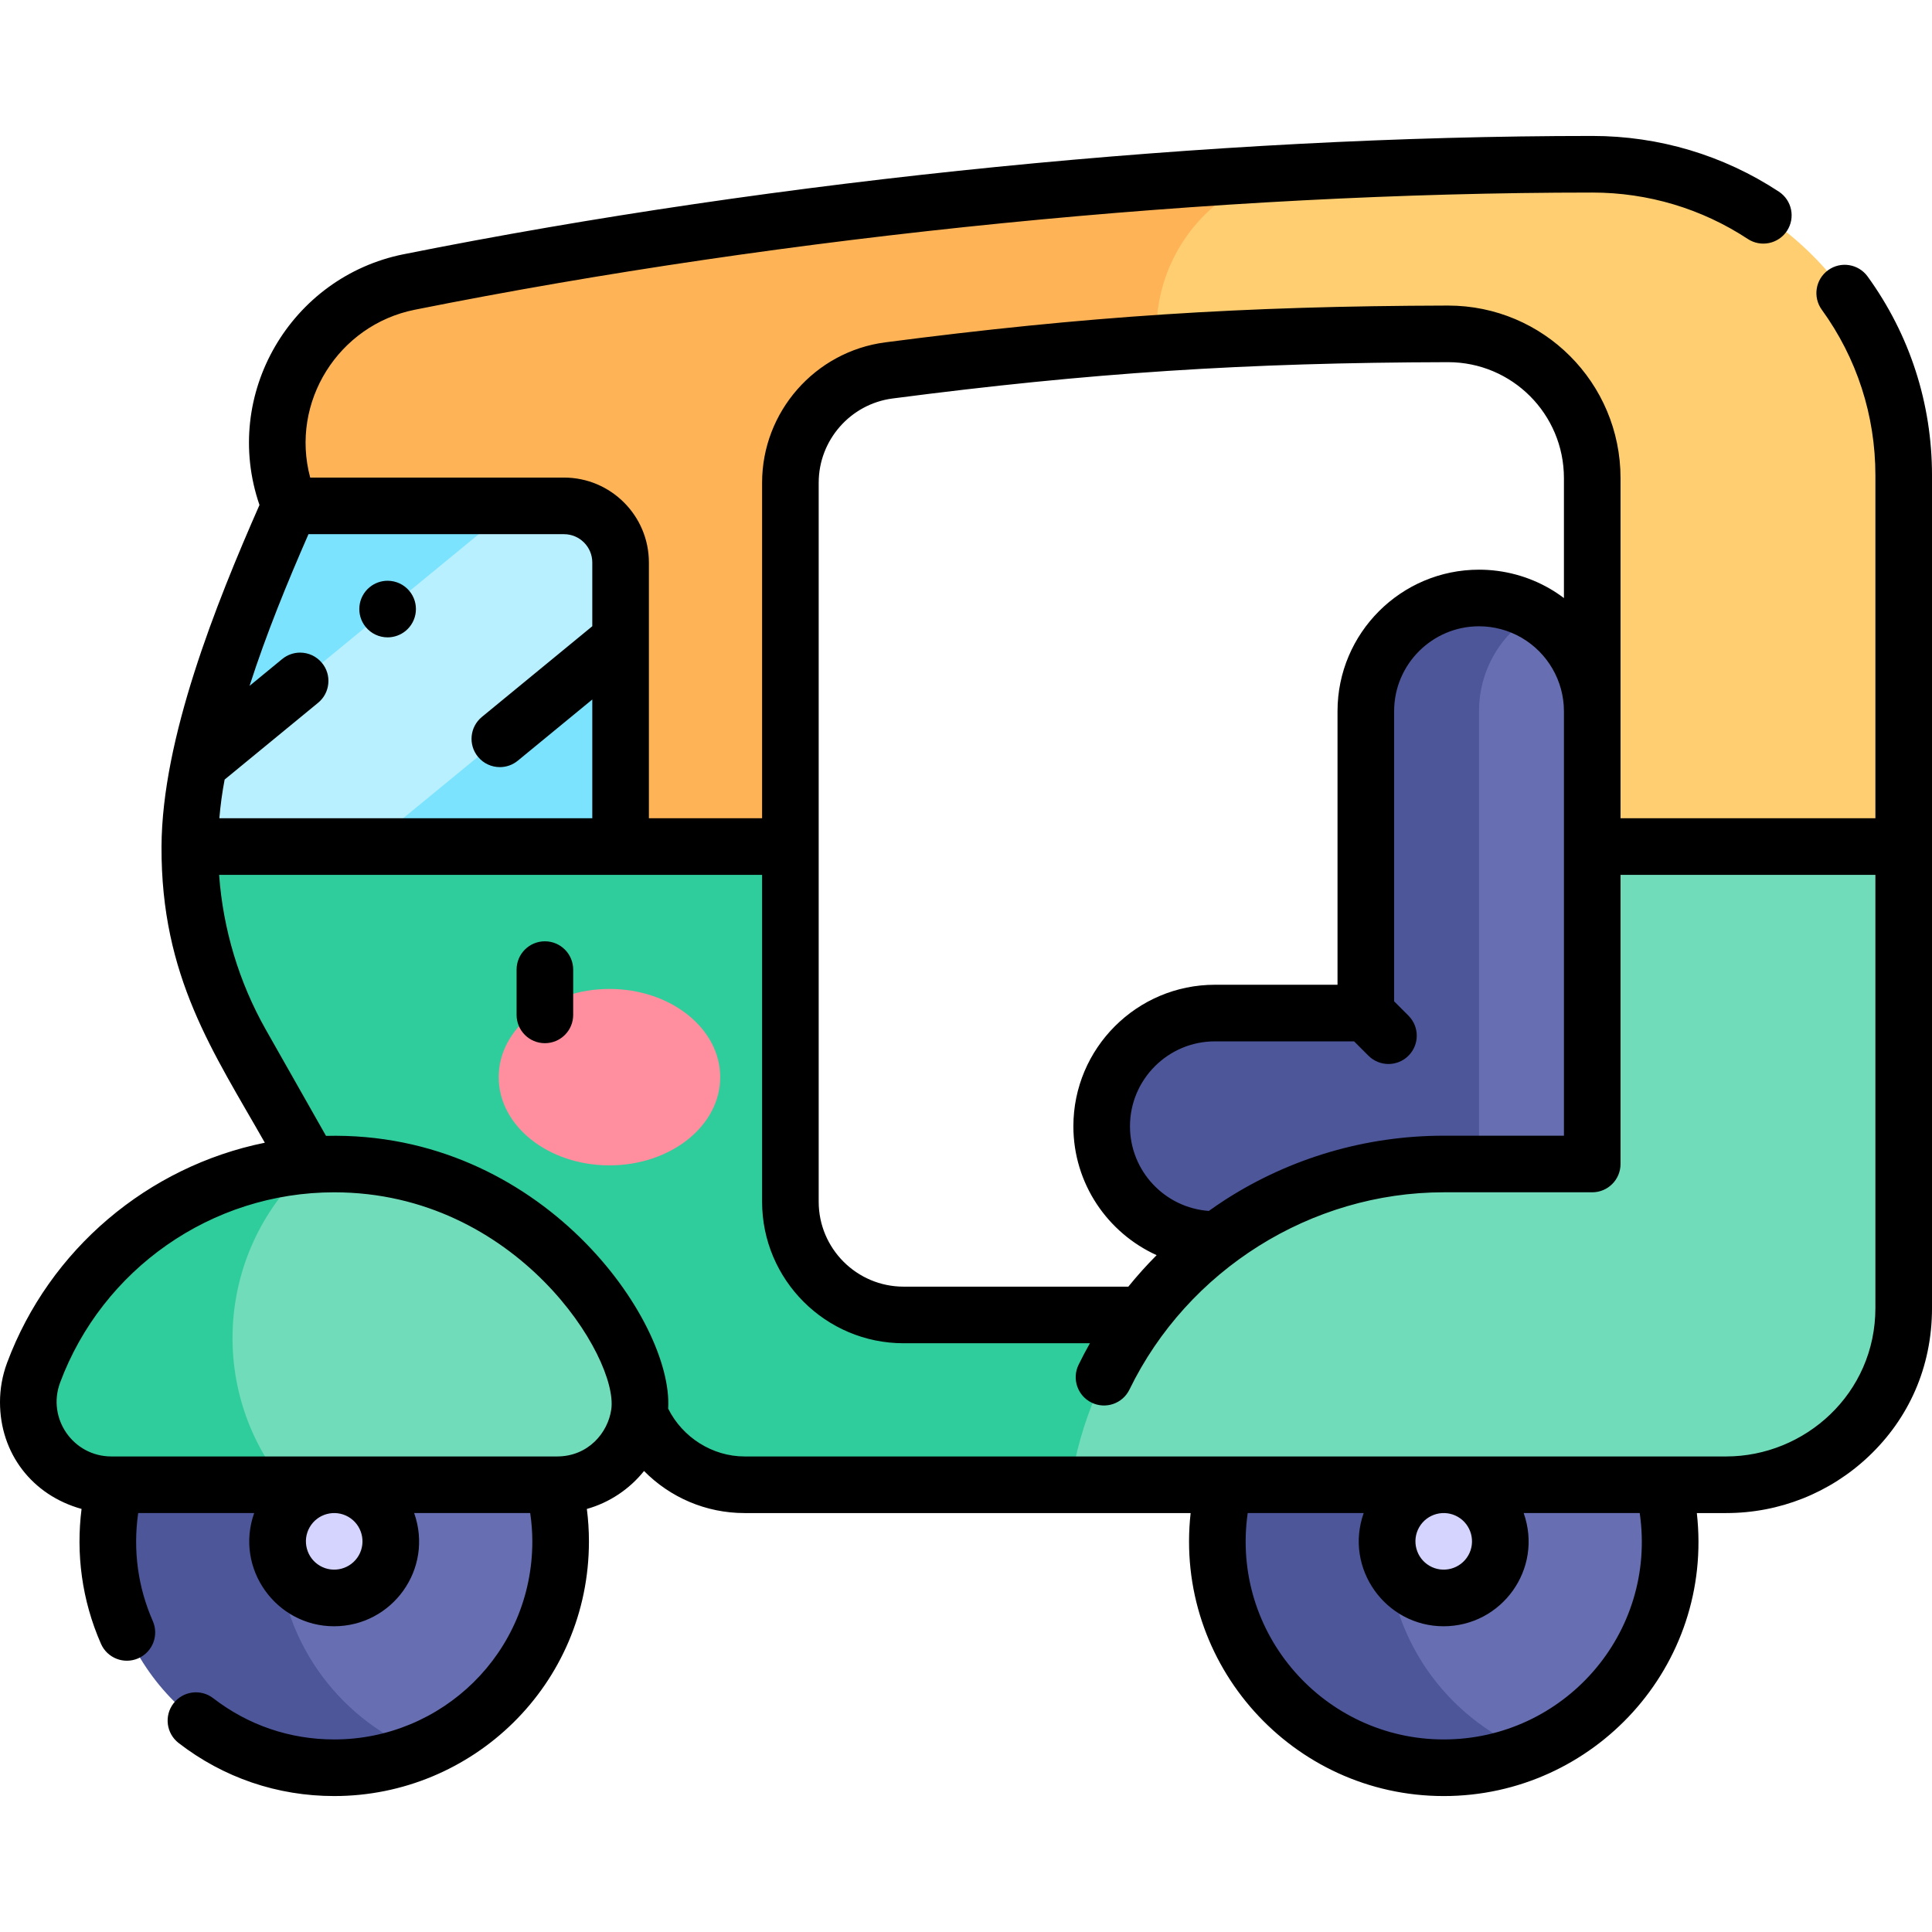 <svg id="Capa_1" enable-background="new 0 0 512 512" height="512" viewBox="0 0 512 512" width="512" xmlns="http://www.w3.org/2000/svg"><g><g><path d="m158.733 130.439v-15.045h-63.206l-18.669 18.669c-9.771 22.033-18.886 44.41-24.139 68.42h7.978v32.26l10.99 10.99h115.979v-115.294z" fill="#7ce3ff"/><path d="m187.667 115.393h-28.934l-106.014 87.089c-1.581 7.233-2.382 14.561-2.416 21.866l21.384 21.384 115.979-95.294v-35.045z" fill="#b9f0ff"/></g><g><path d="m421.958 188.471c0-11.102-6.036-20.789-15-25.977h-25v165.977h60z" fill="#676fb2"/><path d="m406.958 162.495c-4.414-2.554-9.534-4.023-15-4.023-16.568 0-30 13.432-30 30v80h-40c-16.568 0-30 13.431-30 30 0 16.568 13.432 30 30 30h70v-140c0-11.103 6.036-20.789 15-25.977z" fill="#4c5699"/></g><g><path d="m422.002 43.529c-21.512 0-50.446.632-84.556 2.572l-40.966 9.275v27l10 8.603c29.055-2.006 53.577-2.443 77.188-2.5 21.139-.051 38.29 17.093 38.29 38.232v97.637l43.104 20 39.438-20v-98.363c0-45.531-36.928-82.457-82.498-82.456z" fill="#ffce71"/><path d="m108.443 74.731c-26.89 5.378-42.138 34.021-31.584 59.331h72.605c8.284 0 15 6.716 15 15v75.286l21.002 20 23.998-20v-96.435c0-15.064 11.177-27.803 26.115-29.749 26.873-3.5 50.052-5.747 70.902-7.186v-3.278c0-19.184 12.588-36.095 30.966-41.6-63.256 3.598-144.329 11.696-229.004 28.631z" fill="#ffb357"/></g><g><path d="m423.306 364.402c-5.278-4.874-11.433-8.812-18.201-11.553h-40v111.244h40c21.985-8.903 37.5-30.444 37.5-55.622 0-17.427-7.433-33.112-19.299-44.069z" fill="#676fb2"/><path d="m367.605 408.471 14.997-14.995 22.503-40.627c-6.95-2.814-14.541-4.378-22.5-4.378-33.137 0-60 26.863-60 60s26.863 60 60 60c7.959 0 15.55-1.563 22.5-4.378-21.985-8.903-37.5-30.445-37.5-55.622z" fill="#4c5699"/><circle cx="382.602" cy="408.473" fill="#d4d4ff" r="15"/></g><g><path d="m129.273 364.402c-5.278-4.874-11.433-8.812-18.201-11.553h-40v111.244h40c21.985-8.903 37.5-30.444 37.5-55.622 0-17.427-7.433-33.112-19.299-44.069z" fill="#676fb2"/><path d="m73.572 408.471 14.997-14.995 22.503-40.627c-6.95-2.814-14.541-4.378-22.5-4.378-33.137 0-60 26.863-60 60s26.863 60 60 60c7.959 0 15.55-1.563 22.5-4.378-21.985-8.903-37.5-30.445-37.5-55.622z" fill="#4c5699"/><circle cx="88.569" cy="408.473" fill="#d4d4ff" r="15"/></g><g><path d="m239.464 348.476c-16.568 0-30-13.431-30-30v-94.128h-159.161c-.086 18.191 4.556 36.236 13.654 52.289l18.183 32.084 5.532 9.761 81.749 56.085c4.611 11.333 15.66 18.908 27.895 18.908h86.363l18.997-45h-63.212z" fill="#30cd9c"/><path d="m421.958 224.348v84.123h-39.353c-32.644 0-61.668 15.734-79.929 40.005-9.745 12.931-16.441 28.281-18.997 45h173.774c25.082 0 46.167-19.651 47.01-44.719.024-.706.036-1.416.036-2.128v-99.031-23.25z" fill="#70dcba"/></g><g><path d="m8.91 363.763c-5.368 14.385 5.259 29.713 20.613 29.713h45.95l6.668-11.856v-72.898c-33.684 2.52-61.897 24.665-73.231 55.041z" fill="#30cd9c"/><path d="m168.224 363.737c-12.096-32.359-43.345-55.261-79.652-55.261-2.164 0-4.308.087-6.431.246-24.524 21.925-27.462 59.263-6.668 84.754h72.148c11.488 0 20.323-8.563 21.801-18.908.498-3.492.159-7.199-1.198-10.831z" fill="#70dcba"/></g><ellipse cx="161.508" cy="285.458" fill="#ff8e9e" rx="29.355" ry="23.377"/><g><path d="m494.938 73.274c-2.431-3.354-7.121-4.104-10.474-1.673-3.354 2.43-4.104 7.119-1.673 10.474 9.296 12.83 14.209 28.014 14.209 43.91v90.863h-67.542v-90.137c0-25.25-20.416-45.732-45.695-45.732-.037 0-.075 0-.112 0-54.401.13-96.188 2.863-149.041 9.748-18.611 2.424-32.646 18.41-32.646 37.186v88.936h-30v-47.324c0-.007 0-.013 0-.02v-20.442c0-12.406-10.094-22.5-22.5-22.5h-67.259c-5.373-20.013 7.499-40.435 27.709-44.477 98.68-19.736 212.432-31.056 312.088-31.057 14.711.001 28.951 4.253 41.179 12.298 3.459 2.276 8.111 1.316 10.388-2.144 2.276-3.461 1.316-8.111-2.144-10.388-14.683-9.659-31.772-14.766-49.423-14.767-100.601.002-215.424 11.428-315.029 31.348-29.83 5.965-48.317 37.072-38.208 66.452-11.576 26.308-25.823 61.91-25.961 90.484-.164 34.625 13.844 54.637 27.38 78.521-30.957 6.287-57.078 28.232-68.299 58.307-1.288 3.45-1.885 6.981-1.885 10.448 0 13.51 8.458 24.629 21.616 28.294-1.495 11.767.03 24.124 5.145 35.748 1.666 3.785 6.085 5.514 9.886 3.845 3.792-1.669 5.513-6.095 3.845-9.886-3.877-8.809-5.3-18.583-3.868-28.613h30.74c-5.227 14.705 5.831 30.002 21.158 30.002 15.416 0 26.465-15.165 21.237-30.002h30.753c.36 2.487.562 4.991.562 7.495 0 29.594-24.018 52.5-52.501 52.5-.001 0-.002 0-.004 0-11.722 0-22.807-3.777-32.058-10.923-3.277-2.531-7.987-1.929-10.521 1.351-2.532 3.278-1.928 7.988 1.351 10.521 11.901 9.193 26.156 14.052 41.228 14.052h.005c36.646 0 67.5-29.469 67.5-67.5 0-2.867-.186-5.735-.552-8.585 6.009-1.69 11.306-5.258 15.154-10.058 6.917 7.006 16.402 11.149 26.643 11.149h86.363 31.847c-4.448 40.183 27.085 74.995 67.079 74.995 39.726 0 71.628-34.374 67.072-74.995h7.775c14.103 0 27.509-5.33 37.747-15.009 10.504-9.929 16.8-23.5 16.8-39.339 0-6.325 0-213.365 0-220.644-.002-19.078-5.902-37.306-17.064-52.712zm-277.974 54.639c0-11.266 8.419-20.857 19.583-22.311 52.172-6.797 93.426-9.494 147.139-9.623h.076c16.955 0 30.696 13.742 30.696 30.732v31.785c-1.191-.897-2.435-1.737-3.742-2.493-5.688-3.292-12.174-5.032-18.758-5.032-20.678 0-37.5 16.822-37.5 37.5v72.5h-32.5c-20.678 0-37.5 16.822-37.5 37.5 0 15.176 9.066 28.265 22.062 34.161-2.643 2.65-5.145 5.435-7.499 8.344h-59.558c-12.406 0-22.5-10.094-22.5-22.5v-190.563zm156.296 141.253-3.802-3.802v-76.893c0-12.406 10.094-22.5 22.5-22.5 3.948 0 7.836 1.042 11.243 3.015 6.943 4.019 11.257 11.484 11.257 19.485v35.877 76.623h-31.853c-20.555 0-40.55 5.853-57.824 16.926-1.505.965-2.973 1.977-4.424 3.011-11.662-.824-20.899-10.569-20.899-22.437 0-12.406 10.094-22.5 22.5-22.5h36.893l3.802 3.802c1.465 1.464 3.385 2.196 5.304 2.196s3.839-.732 5.304-2.196c2.927-2.93 2.927-7.678-.001-10.607zm-313.726-62.575 24.766-20.343c1.55-1.279 2.51-3.069 2.7-5.069.2-1.99-.391-3.94-1.67-5.49-1.431-1.74-3.54-2.74-5.801-2.74-1.729 0-3.409.61-4.75 1.71l-8.642 7.099c4.485-13.917 9.998-27.362 15.614-40.195h67.713c4.136 0 7.5 3.364 7.5 7.5v16.896l-29.262 24.041c-3.2 2.63-3.663 7.355-1.033 10.557 1.483 1.805 3.632 2.738 5.799 2.738 1.676 0 3.362-.559 4.758-1.705l19.738-16.218v31.476h-98.83c.285-3.44.752-6.867 1.4-10.257zm35.529 205.632c-2.063 3.571-6.659 4.818-10.245 2.745-3.58-2.068-4.811-6.665-2.745-10.245 2.08-3.601 6.688-4.8 10.245-2.745 3.58 2.068 4.811 6.665 2.745 10.245zm66.934-38.717c-.886 6.197-6.107 12.47-14.376 12.47h-118.099c-10.131 0-17.132-10.089-13.586-19.591 11.174-29.946 40.017-50.409 72.636-50.409 48.316 0 75.392 43.74 73.425 57.53zm220.608 87.465c-31.553 0-56.526-27.95-51.949-59.995h30.739c-5.225 14.7 5.836 30.002 21.159 30.002 15.416 0 26.465-15.165 21.237-30.002h30.753c4.635 32.056-20.265 59.995-51.939 59.995zm-6.499-56.248c2.071-3.587 6.674-4.807 10.246-2.745 3.58 2.068 4.811 6.665 2.745 10.245-2.062 3.571-6.659 4.818-10.245 2.745-3.578-2.066-4.812-6.664-2.746-10.245zm120.894-58.095c0 22.749-18.726 39.348-39.547 39.348h-173.773-86.363c-8.502 0-16.435-5.032-20.245-12.681 1.41-23.278-33.552-73.656-90.675-72.277l-15.914-28.079c-7.146-12.607-11.375-26.681-12.416-41.091h143.897v86.628c0 20.678 16.822 37.5 37.5 37.5h49.373c-1.054 1.873-2.064 3.774-3.008 5.714-1.812 3.725-.262 8.213 3.463 10.025s8.214.261 10.025-3.463c15.452-31.76 48.146-52.281 83.289-52.281h39.353c4.143 0 7.5-3.357 7.5-7.5v-76.623h67.541z"/><path d="m144.4 249.455c-4.143 0-7.5 3.357-7.5 7.5v12c0 4.143 3.357 7.5 7.5 7.5s7.5-3.357 7.5-7.5v-12c0-4.143-3.357-7.5-7.5-7.5z"/><path d="m102.72 153.908c-1.73 0-3.42.601-4.76 1.7-3.2 2.63-3.66 7.36-1.04 10.56 1.43 1.74 3.55 2.74 5.8 2.74 1.73 0 3.42-.609 4.76-1.7 1.55-1.279 2.51-3.079 2.71-5.069.19-1.99-.399-3.94-1.67-5.49-1.43-1.741-3.55-2.741-5.8-2.741z"/></g></g></svg>